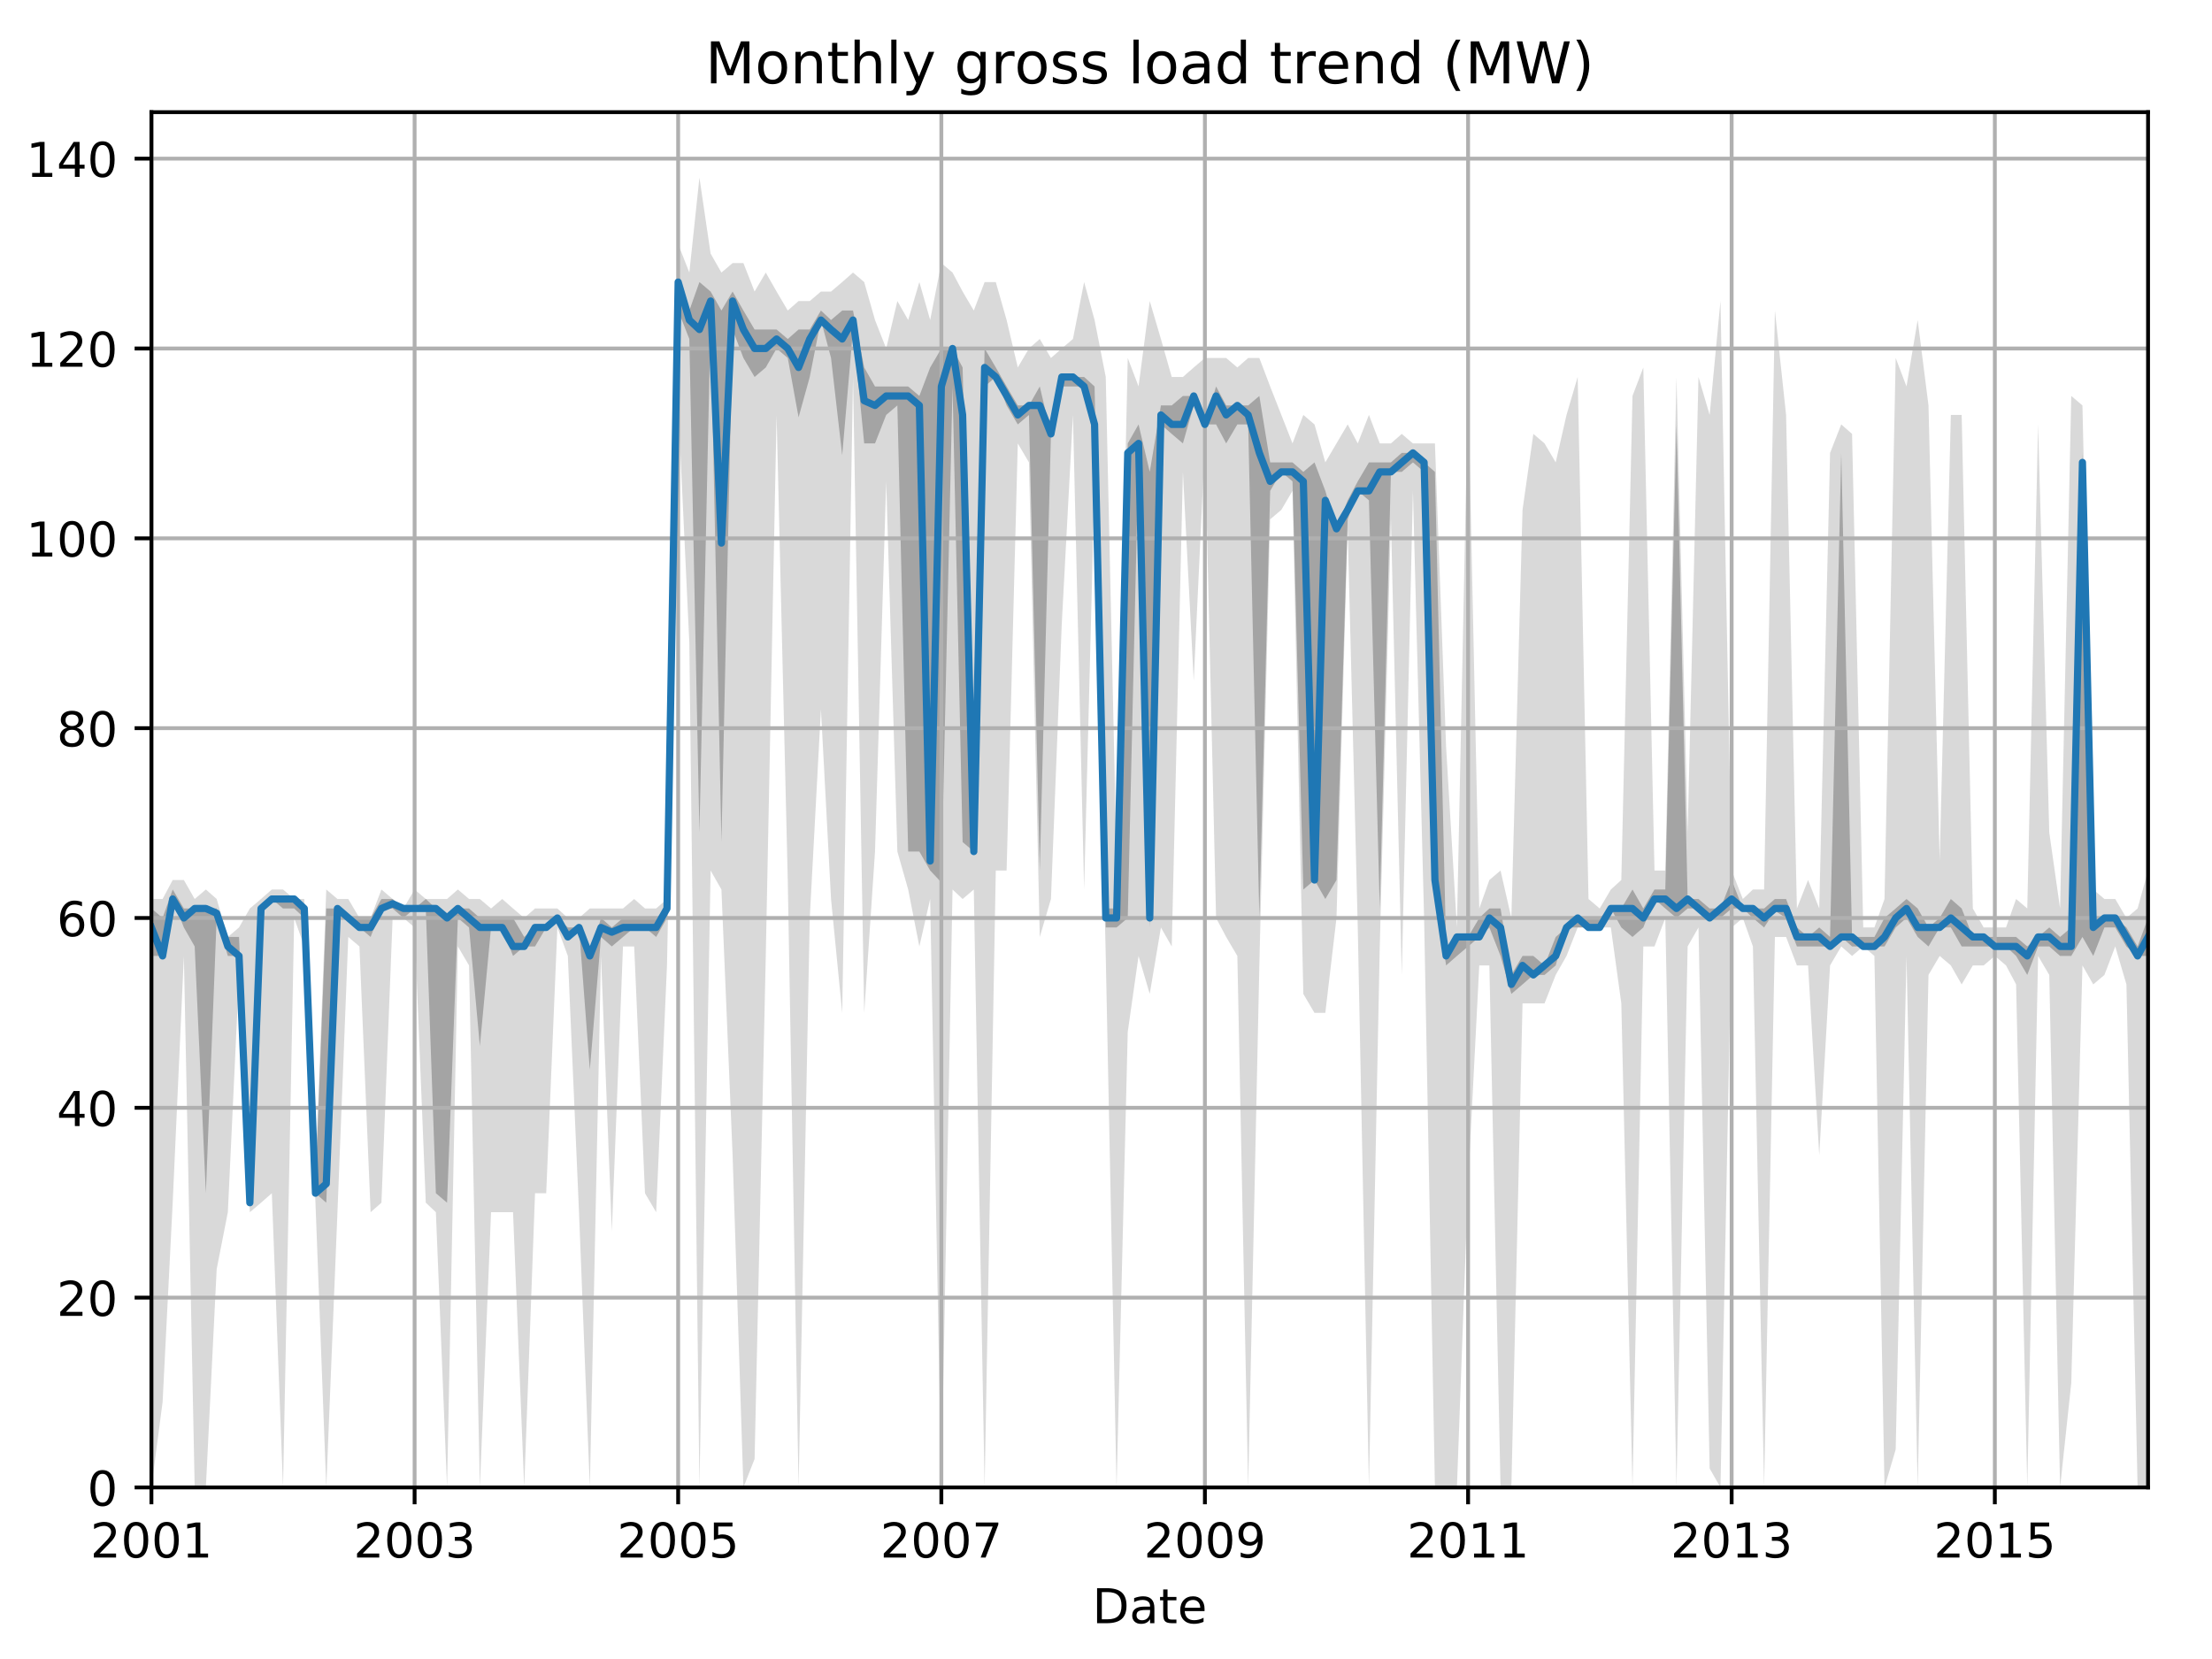 <?xml version="1.0" encoding="utf-8" standalone="no"?>
<!DOCTYPE svg PUBLIC "-//W3C//DTD SVG 1.1//EN"
  "http://www.w3.org/Graphics/SVG/1.1/DTD/svg11.dtd">
<!-- Created with matplotlib (http://matplotlib.org/) -->
<svg height="345.6pt" version="1.1" viewBox="0 0 460.8 345.6" width="460.8pt" xmlns="http://www.w3.org/2000/svg" xmlns:xlink="http://www.w3.org/1999/xlink">
 <defs>
  <style type="text/css">
*{stroke-linecap:butt;stroke-linejoin:round;}
  </style>
 </defs>
 <g id="figure_1">
  <g id="patch_1">
   <path d="M 0 345.6 
L 460.8 345.6 
L 460.8 0 
L 0 0 
z
" style="fill:none;"/>
  </g>
  <g id="axes_1">
   <g id="patch_2">
    <path d="M 31.543 309.863 
L 447.48 309.863 
L 447.48 23.365 
L 31.543 23.365 
z
" style="fill:none;"/>
   </g>
   <g id="PolyCollection_1">
    <path clip-path="url(#paa581ad150)" d="M 31.543 187.276 
L 31.543 309.863 
L 33.871 292.069 
L 35.974 250.547 
L 38.303 199.139 
L 40.556 309.863 
L 42.884 309.863 
L 45.137 264.388 
L 47.465 252.524 
L 49.794 203.094 
L 52.047 252.524 
L 54.375 250.547 
L 56.628 248.57 
L 58.957 309.863 
L 61.285 191.231 
L 63.388 197.162 
L 65.716 250.547 
L 67.969 309.863 
L 70.298 252.524 
L 72.551 195.185 
L 74.879 197.162 
L 77.207 252.524 
L 79.461 250.547 
L 81.789 191.231 
L 84.042 191.231 
L 86.37 193.208 
L 88.699 250.547 
L 90.802 252.524 
L 93.13 309.863 
L 95.383 197.162 
L 97.711 201.117 
L 99.965 309.863 
L 102.293 252.524 
L 104.621 252.524 
L 106.874 252.524 
L 109.203 309.863 
L 111.456 248.57 
L 113.784 248.57 
L 116.112 193.208 
L 118.29 199.139 
L 120.619 252.524 
L 122.872 309.863 
L 125.2 199.139 
L 127.453 256.479 
L 129.782 197.162 
L 132.11 197.162 
L 134.363 248.57 
L 136.691 252.524 
L 138.945 201.117 
L 141.273 84.461 
L 143.601 133.891 
L 145.704 309.863 
L 148.032 181.345 
L 150.286 185.299 
L 152.614 240.661 
L 154.867 309.863 
L 157.195 303.932 
L 159.524 199.139 
L 161.777 86.438 
L 164.105 183.322 
L 166.358 309.863 
L 168.687 191.231 
L 171.015 147.732 
L 173.118 187.276 
L 175.446 211.003 
L 177.699 78.529 
L 180.028 211.003 
L 182.281 177.39 
L 184.609 100.279 
L 186.937 177.39 
L 189.19 185.299 
L 191.519 197.162 
L 193.772 187.276 
L 196.1 309.863 
L 198.429 185.299 
L 200.531 187.276 
L 202.86 185.299 
L 205.113 309.863 
L 207.441 181.345 
L 209.694 181.345 
L 212.023 92.37 
L 214.351 96.324 
L 216.604 195.185 
L 218.932 187.276 
L 221.186 129.937 
L 223.514 86.438 
L 225.842 185.299 
L 228.02 100.279 
L 230.349 199.139 
L 232.602 309.863 
L 234.93 214.957 
L 237.183 199.139 
L 239.512 207.048 
L 241.84 193.208 
L 244.093 197.162 
L 246.421 98.301 
L 248.674 141.8 
L 251.003 92.37 
L 253.331 191.231 
L 255.434 195.185 
L 257.762 199.139 
L 260.015 309.863 
L 262.344 201.117 
L 264.597 108.188 
L 266.925 106.21 
L 269.253 102.256 
L 271.507 207.048 
L 273.835 211.003 
L 276.088 211.003 
L 278.416 191.231 
L 280.745 110.165 
L 282.848 193.208 
L 285.176 309.863 
L 287.429 197.162 
L 289.757 108.188 
L 292.011 203.094 
L 294.339 102.256 
L 296.667 191.231 
L 298.92 309.863 
L 301.249 309.863 
L 303.502 309.863 
L 305.83 246.593 
L 308.158 201.117 
L 310.261 201.117 
L 312.59 309.863 
L 314.843 309.863 
L 317.171 209.026 
L 319.424 209.026 
L 321.753 209.026 
L 324.081 203.094 
L 326.334 199.139 
L 328.662 193.208 
L 330.915 193.208 
L 333.244 193.208 
L 335.572 193.208 
L 337.75 209.026 
L 340.078 309.863 
L 342.332 197.162 
L 344.66 197.162 
L 346.913 191.231 
L 349.241 309.863 
L 351.57 197.162 
L 353.823 193.208 
L 356.151 305.909 
L 358.404 309.863 
L 360.733 193.208 
L 363.061 191.231 
L 365.164 197.162 
L 367.492 309.863 
L 369.745 195.185 
L 372.074 195.185 
L 374.327 201.117 
L 376.655 201.117 
L 378.983 240.661 
L 381.237 201.117 
L 383.565 197.162 
L 385.818 199.139 
L 388.146 197.162 
L 390.475 199.139 
L 392.578 309.863 
L 394.906 301.955 
L 397.159 199.139 
L 399.487 309.863 
L 401.74 203.094 
L 404.069 199.139 
L 406.397 201.117 
L 408.65 205.071 
L 410.978 201.117 
L 413.232 201.117 
L 415.56 199.139 
L 417.888 201.117 
L 419.991 205.071 
L 422.319 309.863 
L 424.573 199.139 
L 426.901 203.094 
L 429.154 309.863 
L 431.482 288.114 
L 433.811 201.117 
L 436.064 205.071 
L 438.392 203.094 
L 440.645 197.162 
L 442.974 205.071 
L 445.302 309.863 
L 447.48 309.863 
L 447.48 181.345 
L 447.48 181.345 
L 445.302 189.253 
L 442.974 191.231 
L 440.645 187.276 
L 438.392 187.276 
L 436.064 185.299 
L 433.811 84.461 
L 431.482 82.484 
L 429.154 189.253 
L 426.901 173.436 
L 424.573 88.415 
L 422.319 189.253 
L 419.991 187.276 
L 417.888 193.208 
L 415.56 193.208 
L 413.232 193.208 
L 410.978 189.253 
L 408.65 86.438 
L 406.397 86.438 
L 404.069 179.367 
L 401.74 84.461 
L 399.487 66.666 
L 397.159 80.507 
L 394.906 74.575 
L 392.578 187.276 
L 390.475 193.208 
L 388.146 193.208 
L 385.818 90.393 
L 383.565 88.415 
L 381.237 94.347 
L 378.983 189.253 
L 376.655 183.322 
L 374.327 189.253 
L 372.074 86.438 
L 369.745 64.689 
L 367.492 185.299 
L 365.164 185.299 
L 363.061 187.276 
L 360.733 181.345 
L 358.404 62.712 
L 356.151 86.438 
L 353.823 78.529 
L 351.57 173.436 
L 349.241 78.529 
L 346.913 181.345 
L 344.66 181.345 
L 342.332 76.552 
L 340.078 82.484 
L 337.75 183.322 
L 335.572 185.299 
L 333.244 189.253 
L 330.915 187.276 
L 328.662 78.529 
L 326.334 86.438 
L 324.081 96.324 
L 321.753 92.37 
L 319.424 90.393 
L 317.171 106.21 
L 314.843 191.231 
L 312.59 181.345 
L 310.261 183.322 
L 308.158 189.253 
L 305.83 80.507 
L 303.502 193.208 
L 301.249 155.641 
L 298.92 92.37 
L 296.667 92.37 
L 294.339 92.37 
L 292.011 90.393 
L 289.757 92.37 
L 287.429 92.37 
L 285.176 86.438 
L 282.848 92.37 
L 280.745 88.415 
L 278.416 92.37 
L 276.088 96.324 
L 273.835 88.415 
L 271.507 86.438 
L 269.253 92.37 
L 266.925 86.438 
L 264.597 80.507 
L 262.344 74.575 
L 260.015 74.575 
L 257.762 76.552 
L 255.434 74.575 
L 253.331 74.575 
L 251.003 74.575 
L 248.674 76.552 
L 246.421 78.529 
L 244.093 78.529 
L 241.84 70.62 
L 239.512 62.712 
L 237.183 80.507 
L 234.93 74.575 
L 232.602 179.367 
L 230.349 78.529 
L 228.02 66.666 
L 225.842 58.757 
L 223.514 70.62 
L 221.186 72.598 
L 218.932 74.575 
L 216.604 70.62 
L 214.351 72.598 
L 212.023 76.552 
L 209.694 66.666 
L 207.441 58.757 
L 205.113 58.757 
L 202.86 64.689 
L 200.531 60.734 
L 198.429 56.78 
L 196.1 54.803 
L 193.772 66.666 
L 191.519 58.757 
L 189.19 66.666 
L 186.937 62.712 
L 184.609 72.598 
L 182.281 66.666 
L 180.028 58.757 
L 177.699 56.78 
L 175.446 58.757 
L 173.118 60.734 
L 171.015 60.734 
L 168.687 62.712 
L 166.358 62.712 
L 164.105 64.689 
L 161.777 60.734 
L 159.524 56.78 
L 157.195 60.734 
L 154.867 54.803 
L 152.614 54.803 
L 150.286 56.78 
L 148.032 52.826 
L 145.704 37.008 
L 143.601 56.78 
L 141.273 50.848 
L 138.945 187.276 
L 136.691 189.253 
L 134.363 189.253 
L 132.11 187.276 
L 129.782 189.253 
L 127.453 189.253 
L 125.2 189.253 
L 122.872 189.253 
L 120.619 191.231 
L 118.29 191.231 
L 116.112 189.253 
L 113.784 189.253 
L 111.456 189.253 
L 109.203 191.231 
L 106.874 189.253 
L 104.621 187.276 
L 102.293 189.253 
L 99.965 187.276 
L 97.711 187.276 
L 95.383 185.299 
L 93.13 187.276 
L 90.802 187.276 
L 88.699 187.276 
L 86.37 185.299 
L 84.042 189.253 
L 81.789 187.276 
L 79.461 185.299 
L 77.207 191.231 
L 74.879 191.231 
L 72.551 187.276 
L 70.298 187.276 
L 67.969 185.299 
L 65.716 244.615 
L 63.388 187.276 
L 61.285 187.276 
L 58.957 185.299 
L 56.628 185.299 
L 54.375 187.276 
L 52.047 189.253 
L 49.794 193.208 
L 47.465 195.185 
L 45.137 187.276 
L 42.884 185.299 
L 40.556 187.276 
L 38.303 183.322 
L 35.974 183.322 
L 33.871 187.276 
L 31.543 187.276 
z
" style="fill:#808080;fill-opacity:0.3;"/>
   </g>
   <g id="PolyCollection_2">
    <path clip-path="url(#paa581ad150)" d="M 31.543 189.253 
L 31.543 199.139 
L 33.871 199.139 
L 35.974 187.276 
L 38.303 193.208 
L 40.556 197.162 
L 42.884 248.57 
L 45.137 191.231 
L 47.465 199.139 
L 49.794 199.139 
L 52.047 250.547 
L 54.375 189.253 
L 56.628 187.276 
L 58.957 189.253 
L 61.285 189.253 
L 63.388 191.231 
L 65.716 248.57 
L 67.969 250.547 
L 70.298 191.231 
L 72.551 191.231 
L 74.879 193.208 
L 77.207 195.185 
L 79.461 189.253 
L 81.789 189.253 
L 84.042 191.231 
L 86.37 189.253 
L 88.699 189.253 
L 90.802 248.57 
L 93.13 250.547 
L 95.383 191.231 
L 97.711 193.208 
L 99.965 217.923 
L 102.293 193.208 
L 104.621 193.208 
L 106.874 199.139 
L 109.203 197.162 
L 111.456 197.162 
L 113.784 193.208 
L 116.112 191.231 
L 118.29 195.185 
L 120.619 193.208 
L 122.872 222.866 
L 125.2 195.185 
L 127.453 197.162 
L 129.782 195.185 
L 132.11 193.208 
L 134.363 193.208 
L 136.691 195.185 
L 138.945 191.231 
L 141.273 64.689 
L 143.601 70.62 
L 145.704 173.436 
L 148.032 66.666 
L 150.286 175.413 
L 152.614 68.643 
L 154.867 74.575 
L 157.195 78.529 
L 159.524 76.552 
L 161.777 72.598 
L 164.105 74.575 
L 166.358 86.933 
L 168.687 78.529 
L 171.015 66.666 
L 173.118 74.575 
L 175.446 94.841 
L 177.699 68.643 
L 180.028 92.37 
L 182.281 92.37 
L 184.609 86.438 
L 186.937 84.461 
L 189.19 177.39 
L 191.519 177.39 
L 193.772 181.345 
L 196.1 183.816 
L 198.429 80.507 
L 200.531 175.413 
L 202.86 177.39 
L 205.113 80.507 
L 207.441 78.529 
L 209.694 84.461 
L 212.023 88.415 
L 214.351 86.438 
L 216.604 181.345 
L 218.932 90.393 
L 221.186 80.507 
L 223.514 80.507 
L 225.842 80.507 
L 228.02 92.37 
L 230.349 193.208 
L 232.602 193.208 
L 234.93 191.231 
L 237.183 94.347 
L 239.512 193.208 
L 241.84 88.415 
L 244.093 90.393 
L 246.421 92.37 
L 248.674 84.461 
L 251.003 88.415 
L 253.331 88.415 
L 255.434 92.37 
L 257.762 88.415 
L 260.015 88.415 
L 262.344 191.231 
L 264.597 102.256 
L 266.925 98.301 
L 269.253 100.279 
L 271.507 185.299 
L 273.835 183.322 
L 276.088 187.276 
L 278.416 183.322 
L 280.745 108.188 
L 282.848 102.256 
L 285.176 104.233 
L 287.429 189.253 
L 289.757 98.301 
L 292.011 98.301 
L 294.339 96.324 
L 296.667 98.301 
L 298.92 185.299 
L 301.249 201.117 
L 303.502 199.139 
L 305.83 197.162 
L 308.158 195.185 
L 310.261 193.208 
L 312.59 199.139 
L 314.843 207.048 
L 317.171 205.071 
L 319.424 203.094 
L 321.753 203.094 
L 324.081 201.117 
L 326.334 193.208 
L 328.662 193.208 
L 330.915 193.208 
L 333.244 193.208 
L 335.572 189.253 
L 337.75 193.208 
L 340.078 195.185 
L 342.332 193.208 
L 344.66 187.276 
L 346.913 189.253 
L 349.241 191.231 
L 351.57 189.253 
L 353.823 189.253 
L 356.151 191.231 
L 358.404 191.231 
L 360.733 189.253 
L 363.061 189.253 
L 365.164 191.231 
L 367.492 193.208 
L 369.745 189.748 
L 372.074 191.231 
L 374.327 197.162 
L 376.655 197.162 
L 378.983 197.162 
L 381.237 197.162 
L 383.565 195.185 
L 385.818 197.162 
L 388.146 197.162 
L 390.475 197.162 
L 392.578 197.162 
L 394.906 193.208 
L 397.159 191.231 
L 399.487 195.185 
L 401.74 197.162 
L 404.069 193.208 
L 406.397 193.208 
L 408.65 197.162 
L 410.978 197.162 
L 413.232 197.162 
L 415.56 197.162 
L 417.888 197.162 
L 419.991 199.139 
L 422.319 203.094 
L 424.573 197.162 
L 426.901 197.162 
L 429.154 199.139 
L 431.482 199.139 
L 433.811 195.185 
L 436.064 199.139 
L 438.392 193.208 
L 440.645 193.208 
L 442.974 197.162 
L 445.302 199.139 
L 447.48 199.139 
L 447.48 191.231 
L 447.48 191.231 
L 445.302 197.162 
L 442.974 193.208 
L 440.645 191.231 
L 438.392 191.231 
L 436.064 191.231 
L 433.811 94.347 
L 431.482 193.208 
L 429.154 195.185 
L 426.901 193.208 
L 424.573 195.185 
L 422.319 197.162 
L 419.991 195.185 
L 417.888 195.185 
L 415.56 195.185 
L 413.232 195.185 
L 410.978 195.185 
L 408.65 189.253 
L 406.397 187.276 
L 404.069 191.231 
L 401.74 193.208 
L 399.487 189.253 
L 397.159 187.276 
L 394.906 189.253 
L 392.578 191.231 
L 390.475 195.185 
L 388.146 195.185 
L 385.818 195.185 
L 383.565 94.347 
L 381.237 195.185 
L 378.983 193.208 
L 376.655 195.185 
L 374.327 193.208 
L 372.074 187.276 
L 369.745 187.276 
L 367.492 189.253 
L 365.164 189.253 
L 363.061 189.253 
L 360.733 183.322 
L 358.404 189.253 
L 356.151 189.253 
L 353.823 187.276 
L 351.57 187.276 
L 349.241 88.415 
L 346.913 185.299 
L 344.66 185.299 
L 342.332 189.253 
L 340.078 185.299 
L 337.75 189.253 
L 335.572 189.253 
L 333.244 191.231 
L 330.915 191.231 
L 328.662 191.231 
L 326.334 193.208 
L 324.081 195.185 
L 321.753 201.117 
L 319.424 199.139 
L 317.171 199.139 
L 314.843 203.094 
L 312.59 189.253 
L 310.261 189.253 
L 308.158 191.231 
L 305.83 195.185 
L 303.502 195.185 
L 301.249 197.162 
L 298.92 98.301 
L 296.667 96.324 
L 294.339 94.347 
L 292.011 94.347 
L 289.757 96.324 
L 287.429 96.324 
L 285.176 96.324 
L 282.848 100.279 
L 280.745 104.233 
L 278.416 110.165 
L 276.088 102.256 
L 273.835 96.324 
L 271.507 98.301 
L 269.253 96.324 
L 266.925 96.324 
L 264.597 96.324 
L 262.344 82.484 
L 260.015 84.461 
L 257.762 84.461 
L 255.434 84.461 
L 253.331 80.507 
L 251.003 88.415 
L 248.674 82.484 
L 246.421 82.484 
L 244.093 84.461 
L 241.84 84.461 
L 239.512 98.301 
L 237.183 88.415 
L 234.93 92.37 
L 232.602 189.253 
L 230.349 189.253 
L 228.02 80.507 
L 225.842 78.529 
L 223.514 78.529 
L 221.186 78.529 
L 218.932 90.393 
L 216.604 80.507 
L 214.351 84.461 
L 212.023 84.461 
L 209.694 80.507 
L 207.441 76.552 
L 205.113 72.598 
L 202.86 173.436 
L 200.531 76.552 
L 198.429 72.598 
L 196.1 72.598 
L 193.772 76.552 
L 191.519 82.484 
L 189.19 80.507 
L 186.937 80.507 
L 184.609 80.507 
L 182.281 80.507 
L 180.028 76.552 
L 177.699 64.689 
L 175.446 64.689 
L 173.118 66.666 
L 171.015 64.689 
L 168.687 68.643 
L 166.358 68.643 
L 164.105 70.62 
L 161.777 68.643 
L 159.524 68.643 
L 157.195 68.643 
L 154.867 64.689 
L 152.614 60.734 
L 150.286 64.689 
L 148.032 60.734 
L 145.704 58.757 
L 143.601 64.689 
L 141.273 56.78 
L 138.945 189.253 
L 136.691 191.231 
L 134.363 191.231 
L 132.11 191.231 
L 129.782 191.231 
L 127.453 193.208 
L 125.2 191.231 
L 122.872 199.139 
L 120.619 193.208 
L 118.29 193.208 
L 116.112 191.231 
L 113.784 193.208 
L 111.456 193.208 
L 109.203 195.185 
L 106.874 191.231 
L 104.621 191.231 
L 102.293 191.231 
L 99.965 191.231 
L 97.711 189.253 
L 95.383 189.253 
L 93.13 191.231 
L 90.802 189.253 
L 88.699 187.276 
L 86.37 189.253 
L 84.042 189.253 
L 81.789 187.276 
L 79.461 187.276 
L 77.207 191.231 
L 74.879 191.231 
L 72.551 191.231 
L 70.298 189.253 
L 67.969 189.253 
L 65.716 246.593 
L 63.388 189.253 
L 61.285 187.276 
L 58.957 187.276 
L 56.628 187.276 
L 54.375 189.253 
L 52.047 250.547 
L 49.794 195.185 
L 47.465 195.185 
L 45.137 189.253 
L 42.884 189.253 
L 40.556 189.253 
L 38.303 189.253 
L 35.974 185.299 
L 33.871 191.231 
L 31.543 189.253 
z
" style="fill:#808080;fill-opacity:0.6;"/>
   </g>
   <g id="matplotlib.axis_1">
    <g id="xtick_1">
     <g id="line2d_1">
      <path clip-path="url(#paa581ad150)" d="M 31.543 309.863 
L 31.543 23.365 
" style="fill:none;stroke:#b0b0b0;stroke-linecap:square;stroke-width:0.8;"/>
     </g>
     <g id="line2d_2">
      <defs>
       <path d="M 0 0 
L 0 3.5 
" id="m61284fa169" style="stroke:#000000;stroke-width:0.8;"/>
      </defs>
      <g>
       <use style="stroke:#000000;stroke-width:0.8;" x="31.543" xlink:href="#m61284fa169" y="309.863"/>
      </g>
     </g>
     <g id="text_1">
      <!-- 2001 -->
      <defs>
       <path d="M 19.188 8.297 
L 53.609 8.297 
L 53.609 0 
L 7.328 0 
L 7.328 8.297 
Q 12.938 14.109 22.625 23.891 
Q 32.328 33.688 34.812 36.531 
Q 39.547 41.844 41.422 45.531 
Q 43.312 49.219 43.312 52.781 
Q 43.312 58.594 39.234 62.25 
Q 35.156 65.922 28.609 65.922 
Q 23.969 65.922 18.812 64.312 
Q 13.672 62.703 7.812 59.422 
L 7.812 69.391 
Q 13.766 71.781 18.938 73 
Q 24.125 74.219 28.422 74.219 
Q 39.75 74.219 46.484 68.547 
Q 53.219 62.891 53.219 53.422 
Q 53.219 48.922 51.531 44.891 
Q 49.859 40.875 45.406 35.406 
Q 44.188 33.984 37.641 27.219 
Q 31.109 20.453 19.188 8.297 
z
" id="DejaVuSans-32"/>
       <path d="M 31.781 66.406 
Q 24.172 66.406 20.328 58.906 
Q 16.5 51.422 16.5 36.375 
Q 16.5 21.391 20.328 13.891 
Q 24.172 6.391 31.781 6.391 
Q 39.453 6.391 43.281 13.891 
Q 47.125 21.391 47.125 36.375 
Q 47.125 51.422 43.281 58.906 
Q 39.453 66.406 31.781 66.406 
z
M 31.781 74.219 
Q 44.047 74.219 50.516 64.516 
Q 56.984 54.828 56.984 36.375 
Q 56.984 17.969 50.516 8.266 
Q 44.047 -1.422 31.781 -1.422 
Q 19.531 -1.422 13.062 8.266 
Q 6.594 17.969 6.594 36.375 
Q 6.594 54.828 13.062 64.516 
Q 19.531 74.219 31.781 74.219 
z
" id="DejaVuSans-30"/>
       <path d="M 12.406 8.297 
L 28.516 8.297 
L 28.516 63.922 
L 10.984 60.406 
L 10.984 69.391 
L 28.422 72.906 
L 38.281 72.906 
L 38.281 8.297 
L 54.391 8.297 
L 54.391 0 
L 12.406 0 
z
" id="DejaVuSans-31"/>
      </defs>
      <g transform="translate(18.818 324.462)scale(0.1 -0.1)">
       <use xlink:href="#DejaVuSans-32"/>
       <use x="63.623" xlink:href="#DejaVuSans-30"/>
       <use x="127.246" xlink:href="#DejaVuSans-30"/>
       <use x="190.869" xlink:href="#DejaVuSans-31"/>
      </g>
     </g>
    </g>
    <g id="xtick_2">
     <g id="line2d_3">
      <path clip-path="url(#paa581ad150)" d="M 86.37 309.863 
L 86.37 23.365 
" style="fill:none;stroke:#b0b0b0;stroke-linecap:square;stroke-width:0.8;"/>
     </g>
     <g id="line2d_4">
      <g>
       <use style="stroke:#000000;stroke-width:0.8;" x="86.37" xlink:href="#m61284fa169" y="309.863"/>
      </g>
     </g>
     <g id="text_2">
      <!-- 2003 -->
      <defs>
       <path d="M 40.578 39.312 
Q 47.656 37.797 51.625 33 
Q 55.609 28.219 55.609 21.188 
Q 55.609 10.406 48.188 4.484 
Q 40.766 -1.422 27.094 -1.422 
Q 22.516 -1.422 17.656 -0.516 
Q 12.797 0.391 7.625 2.203 
L 7.625 11.719 
Q 11.719 9.328 16.594 8.109 
Q 21.484 6.891 26.812 6.891 
Q 36.078 6.891 40.938 10.547 
Q 45.797 14.203 45.797 21.188 
Q 45.797 27.641 41.281 31.266 
Q 36.766 34.906 28.719 34.906 
L 20.219 34.906 
L 20.219 43.016 
L 29.109 43.016 
Q 36.375 43.016 40.234 45.922 
Q 44.094 48.828 44.094 54.297 
Q 44.094 59.906 40.109 62.906 
Q 36.141 65.922 28.719 65.922 
Q 24.656 65.922 20.016 65.031 
Q 15.375 64.156 9.812 62.312 
L 9.812 71.094 
Q 15.438 72.656 20.344 73.438 
Q 25.25 74.219 29.594 74.219 
Q 40.828 74.219 47.359 69.109 
Q 53.906 64.016 53.906 55.328 
Q 53.906 49.266 50.438 45.094 
Q 46.969 40.922 40.578 39.312 
z
" id="DejaVuSans-33"/>
      </defs>
      <g transform="translate(73.645 324.462)scale(0.1 -0.1)">
       <use xlink:href="#DejaVuSans-32"/>
       <use x="63.623" xlink:href="#DejaVuSans-30"/>
       <use x="127.246" xlink:href="#DejaVuSans-30"/>
       <use x="190.869" xlink:href="#DejaVuSans-33"/>
      </g>
     </g>
    </g>
    <g id="xtick_3">
     <g id="line2d_5">
      <path clip-path="url(#paa581ad150)" d="M 141.273 309.863 
L 141.273 23.365 
" style="fill:none;stroke:#b0b0b0;stroke-linecap:square;stroke-width:0.8;"/>
     </g>
     <g id="line2d_6">
      <g>
       <use style="stroke:#000000;stroke-width:0.8;" x="141.273" xlink:href="#m61284fa169" y="309.863"/>
      </g>
     </g>
     <g id="text_3">
      <!-- 2005 -->
      <defs>
       <path d="M 10.797 72.906 
L 49.516 72.906 
L 49.516 64.594 
L 19.828 64.594 
L 19.828 46.734 
Q 21.969 47.469 24.109 47.828 
Q 26.266 48.188 28.422 48.188 
Q 40.625 48.188 47.75 41.5 
Q 54.891 34.812 54.891 23.391 
Q 54.891 11.625 47.562 5.094 
Q 40.234 -1.422 26.906 -1.422 
Q 22.312 -1.422 17.547 -0.641 
Q 12.797 0.141 7.719 1.703 
L 7.719 11.625 
Q 12.109 9.234 16.797 8.062 
Q 21.484 6.891 26.703 6.891 
Q 35.156 6.891 40.078 11.328 
Q 45.016 15.766 45.016 23.391 
Q 45.016 31 40.078 35.438 
Q 35.156 39.891 26.703 39.891 
Q 22.75 39.891 18.812 39.016 
Q 14.891 38.141 10.797 36.281 
z
" id="DejaVuSans-35"/>
      </defs>
      <g transform="translate(128.548 324.462)scale(0.1 -0.1)">
       <use xlink:href="#DejaVuSans-32"/>
       <use x="63.623" xlink:href="#DejaVuSans-30"/>
       <use x="127.246" xlink:href="#DejaVuSans-30"/>
       <use x="190.869" xlink:href="#DejaVuSans-35"/>
      </g>
     </g>
    </g>
    <g id="xtick_4">
     <g id="line2d_7">
      <path clip-path="url(#paa581ad150)" d="M 196.1 309.863 
L 196.1 23.365 
" style="fill:none;stroke:#b0b0b0;stroke-linecap:square;stroke-width:0.8;"/>
     </g>
     <g id="line2d_8">
      <g>
       <use style="stroke:#000000;stroke-width:0.8;" x="196.1" xlink:href="#m61284fa169" y="309.863"/>
      </g>
     </g>
     <g id="text_4">
      <!-- 2007 -->
      <defs>
       <path d="M 8.203 72.906 
L 55.078 72.906 
L 55.078 68.703 
L 28.609 0 
L 18.312 0 
L 43.219 64.594 
L 8.203 64.594 
z
" id="DejaVuSans-37"/>
      </defs>
      <g transform="translate(183.375 324.462)scale(0.1 -0.1)">
       <use xlink:href="#DejaVuSans-32"/>
       <use x="63.623" xlink:href="#DejaVuSans-30"/>
       <use x="127.246" xlink:href="#DejaVuSans-30"/>
       <use x="190.869" xlink:href="#DejaVuSans-37"/>
      </g>
     </g>
    </g>
    <g id="xtick_5">
     <g id="line2d_9">
      <path clip-path="url(#paa581ad150)" d="M 251.003 309.863 
L 251.003 23.365 
" style="fill:none;stroke:#b0b0b0;stroke-linecap:square;stroke-width:0.8;"/>
     </g>
     <g id="line2d_10">
      <g>
       <use style="stroke:#000000;stroke-width:0.8;" x="251.003" xlink:href="#m61284fa169" y="309.863"/>
      </g>
     </g>
     <g id="text_5">
      <!-- 2009 -->
      <defs>
       <path d="M 10.984 1.516 
L 10.984 10.5 
Q 14.703 8.734 18.5 7.812 
Q 22.312 6.891 25.984 6.891 
Q 35.75 6.891 40.891 13.453 
Q 46.047 20.016 46.781 33.406 
Q 43.953 29.203 39.594 26.953 
Q 35.25 24.703 29.984 24.703 
Q 19.047 24.703 12.672 31.312 
Q 6.297 37.938 6.297 49.422 
Q 6.297 60.641 12.938 67.422 
Q 19.578 74.219 30.609 74.219 
Q 43.266 74.219 49.922 64.516 
Q 56.594 54.828 56.594 36.375 
Q 56.594 19.141 48.406 8.859 
Q 40.234 -1.422 26.422 -1.422 
Q 22.703 -1.422 18.891 -0.688 
Q 15.094 0.047 10.984 1.516 
z
M 30.609 32.422 
Q 37.25 32.422 41.125 36.953 
Q 45.016 41.5 45.016 49.422 
Q 45.016 57.281 41.125 61.844 
Q 37.25 66.406 30.609 66.406 
Q 23.969 66.406 20.094 61.844 
Q 16.219 57.281 16.219 49.422 
Q 16.219 41.5 20.094 36.953 
Q 23.969 32.422 30.609 32.422 
z
" id="DejaVuSans-39"/>
      </defs>
      <g transform="translate(238.278 324.462)scale(0.1 -0.1)">
       <use xlink:href="#DejaVuSans-32"/>
       <use x="63.623" xlink:href="#DejaVuSans-30"/>
       <use x="127.246" xlink:href="#DejaVuSans-30"/>
       <use x="190.869" xlink:href="#DejaVuSans-39"/>
      </g>
     </g>
    </g>
    <g id="xtick_6">
     <g id="line2d_11">
      <path clip-path="url(#paa581ad150)" d="M 305.83 309.863 
L 305.83 23.365 
" style="fill:none;stroke:#b0b0b0;stroke-linecap:square;stroke-width:0.8;"/>
     </g>
     <g id="line2d_12">
      <g>
       <use style="stroke:#000000;stroke-width:0.8;" x="305.83" xlink:href="#m61284fa169" y="309.863"/>
      </g>
     </g>
     <g id="text_6">
      <!-- 2011 -->
      <g transform="translate(293.105 324.462)scale(0.1 -0.1)">
       <use xlink:href="#DejaVuSans-32"/>
       <use x="63.623" xlink:href="#DejaVuSans-30"/>
       <use x="127.246" xlink:href="#DejaVuSans-31"/>
       <use x="190.869" xlink:href="#DejaVuSans-31"/>
      </g>
     </g>
    </g>
    <g id="xtick_7">
     <g id="line2d_13">
      <path clip-path="url(#paa581ad150)" d="M 360.733 309.863 
L 360.733 23.365 
" style="fill:none;stroke:#b0b0b0;stroke-linecap:square;stroke-width:0.8;"/>
     </g>
     <g id="line2d_14">
      <g>
       <use style="stroke:#000000;stroke-width:0.8;" x="360.733" xlink:href="#m61284fa169" y="309.863"/>
      </g>
     </g>
     <g id="text_7">
      <!-- 2013 -->
      <g transform="translate(348.008 324.462)scale(0.1 -0.1)">
       <use xlink:href="#DejaVuSans-32"/>
       <use x="63.623" xlink:href="#DejaVuSans-30"/>
       <use x="127.246" xlink:href="#DejaVuSans-31"/>
       <use x="190.869" xlink:href="#DejaVuSans-33"/>
      </g>
     </g>
    </g>
    <g id="xtick_8">
     <g id="line2d_15">
      <path clip-path="url(#paa581ad150)" d="M 415.56 309.863 
L 415.56 23.365 
" style="fill:none;stroke:#b0b0b0;stroke-linecap:square;stroke-width:0.8;"/>
     </g>
     <g id="line2d_16">
      <g>
       <use style="stroke:#000000;stroke-width:0.8;" x="415.56" xlink:href="#m61284fa169" y="309.863"/>
      </g>
     </g>
     <g id="text_8">
      <!-- 2015 -->
      <g transform="translate(402.835 324.462)scale(0.1 -0.1)">
       <use xlink:href="#DejaVuSans-32"/>
       <use x="63.623" xlink:href="#DejaVuSans-30"/>
       <use x="127.246" xlink:href="#DejaVuSans-31"/>
       <use x="190.869" xlink:href="#DejaVuSans-35"/>
      </g>
     </g>
    </g>
    <g id="text_9">
     <!-- Date -->
     <defs>
      <path d="M 19.672 64.797 
L 19.672 8.109 
L 31.594 8.109 
Q 46.688 8.109 53.688 14.938 
Q 60.688 21.781 60.688 36.531 
Q 60.688 51.172 53.688 57.984 
Q 46.688 64.797 31.594 64.797 
z
M 9.812 72.906 
L 30.078 72.906 
Q 51.266 72.906 61.172 64.094 
Q 71.094 55.281 71.094 36.531 
Q 71.094 17.672 61.125 8.828 
Q 51.172 0 30.078 0 
L 9.812 0 
z
" id="DejaVuSans-44"/>
      <path d="M 34.281 27.484 
Q 23.391 27.484 19.188 25 
Q 14.984 22.516 14.984 16.5 
Q 14.984 11.719 18.141 8.906 
Q 21.297 6.109 26.703 6.109 
Q 34.188 6.109 38.703 11.406 
Q 43.219 16.703 43.219 25.484 
L 43.219 27.484 
z
M 52.203 31.203 
L 52.203 0 
L 43.219 0 
L 43.219 8.297 
Q 40.141 3.328 35.547 0.953 
Q 30.953 -1.422 24.312 -1.422 
Q 15.922 -1.422 10.953 3.297 
Q 6 8.016 6 15.922 
Q 6 25.141 12.172 29.828 
Q 18.359 34.516 30.609 34.516 
L 43.219 34.516 
L 43.219 35.406 
Q 43.219 41.609 39.141 45 
Q 35.062 48.391 27.688 48.391 
Q 23 48.391 18.547 47.266 
Q 14.109 46.141 10.016 43.891 
L 10.016 52.203 
Q 14.938 54.109 19.578 55.047 
Q 24.219 56 28.609 56 
Q 40.484 56 46.344 49.844 
Q 52.203 43.703 52.203 31.203 
z
" id="DejaVuSans-61"/>
      <path d="M 18.312 70.219 
L 18.312 54.688 
L 36.812 54.688 
L 36.812 47.703 
L 18.312 47.703 
L 18.312 18.016 
Q 18.312 11.328 20.141 9.422 
Q 21.969 7.516 27.594 7.516 
L 36.812 7.516 
L 36.812 0 
L 27.594 0 
Q 17.188 0 13.234 3.875 
Q 9.281 7.766 9.281 18.016 
L 9.281 47.703 
L 2.688 47.703 
L 2.688 54.688 
L 9.281 54.688 
L 9.281 70.219 
z
" id="DejaVuSans-74"/>
      <path d="M 56.203 29.594 
L 56.203 25.203 
L 14.891 25.203 
Q 15.484 15.922 20.484 11.062 
Q 25.484 6.203 34.422 6.203 
Q 39.594 6.203 44.453 7.469 
Q 49.312 8.734 54.109 11.281 
L 54.109 2.781 
Q 49.266 0.734 44.188 -0.344 
Q 39.109 -1.422 33.891 -1.422 
Q 20.797 -1.422 13.156 6.188 
Q 5.516 13.812 5.516 26.812 
Q 5.516 40.234 12.766 48.109 
Q 20.016 56 32.328 56 
Q 43.359 56 49.781 48.891 
Q 56.203 41.797 56.203 29.594 
z
M 47.219 32.234 
Q 47.125 39.594 43.094 43.984 
Q 39.062 48.391 32.422 48.391 
Q 24.906 48.391 20.391 44.141 
Q 15.875 39.891 15.188 32.172 
z
" id="DejaVuSans-65"/>
     </defs>
     <g transform="translate(227.561 338.14)scale(0.1 -0.1)">
      <use xlink:href="#DejaVuSans-44"/>
      <use x="77.002" xlink:href="#DejaVuSans-61"/>
      <use x="138.281" xlink:href="#DejaVuSans-74"/>
      <use x="177.49" xlink:href="#DejaVuSans-65"/>
     </g>
    </g>
   </g>
   <g id="matplotlib.axis_2">
    <g id="ytick_1">
     <g id="line2d_17">
      <path clip-path="url(#paa581ad150)" d="M 31.543 309.863 
L 447.48 309.863 
" style="fill:none;stroke:#b0b0b0;stroke-linecap:square;stroke-width:0.8;"/>
     </g>
     <g id="line2d_18">
      <defs>
       <path d="M 0 0 
L -3.5 0 
" id="mbec146ccc6" style="stroke:#000000;stroke-width:0.8;"/>
      </defs>
      <g>
       <use style="stroke:#000000;stroke-width:0.8;" x="31.543" xlink:href="#mbec146ccc6" y="309.863"/>
      </g>
     </g>
     <g id="text_10">
      <!-- 0 -->
      <g transform="translate(18.18 313.663)scale(0.1 -0.1)">
       <use xlink:href="#DejaVuSans-30"/>
      </g>
     </g>
    </g>
    <g id="ytick_2">
     <g id="line2d_19">
      <path clip-path="url(#paa581ad150)" d="M 31.543 270.319 
L 447.48 270.319 
" style="fill:none;stroke:#b0b0b0;stroke-linecap:square;stroke-width:0.8;"/>
     </g>
     <g id="line2d_20">
      <g>
       <use style="stroke:#000000;stroke-width:0.8;" x="31.543" xlink:href="#mbec146ccc6" y="270.319"/>
      </g>
     </g>
     <g id="text_11">
      <!-- 20 -->
      <g transform="translate(11.818 274.118)scale(0.1 -0.1)">
       <use xlink:href="#DejaVuSans-32"/>
       <use x="63.623" xlink:href="#DejaVuSans-30"/>
      </g>
     </g>
    </g>
    <g id="ytick_3">
     <g id="line2d_21">
      <path clip-path="url(#paa581ad150)" d="M 31.543 230.775 
L 447.48 230.775 
" style="fill:none;stroke:#b0b0b0;stroke-linecap:square;stroke-width:0.8;"/>
     </g>
     <g id="line2d_22">
      <g>
       <use style="stroke:#000000;stroke-width:0.8;" x="31.543" xlink:href="#mbec146ccc6" y="230.775"/>
      </g>
     </g>
     <g id="text_12">
      <!-- 40 -->
      <defs>
       <path d="M 37.797 64.312 
L 12.891 25.391 
L 37.797 25.391 
z
M 35.203 72.906 
L 47.609 72.906 
L 47.609 25.391 
L 58.016 25.391 
L 58.016 17.188 
L 47.609 17.188 
L 47.609 0 
L 37.797 0 
L 37.797 17.188 
L 4.891 17.188 
L 4.891 26.703 
z
" id="DejaVuSans-34"/>
      </defs>
      <g transform="translate(11.818 234.574)scale(0.1 -0.1)">
       <use xlink:href="#DejaVuSans-34"/>
       <use x="63.623" xlink:href="#DejaVuSans-30"/>
      </g>
     </g>
    </g>
    <g id="ytick_4">
     <g id="line2d_23">
      <path clip-path="url(#paa581ad150)" d="M 31.543 191.231 
L 447.48 191.231 
" style="fill:none;stroke:#b0b0b0;stroke-linecap:square;stroke-width:0.8;"/>
     </g>
     <g id="line2d_24">
      <g>
       <use style="stroke:#000000;stroke-width:0.8;" x="31.543" xlink:href="#mbec146ccc6" y="191.231"/>
      </g>
     </g>
     <g id="text_13">
      <!-- 60 -->
      <defs>
       <path d="M 33.016 40.375 
Q 26.375 40.375 22.484 35.828 
Q 18.609 31.297 18.609 23.391 
Q 18.609 15.531 22.484 10.953 
Q 26.375 6.391 33.016 6.391 
Q 39.656 6.391 43.531 10.953 
Q 47.406 15.531 47.406 23.391 
Q 47.406 31.297 43.531 35.828 
Q 39.656 40.375 33.016 40.375 
z
M 52.594 71.297 
L 52.594 62.312 
Q 48.875 64.062 45.094 64.984 
Q 41.312 65.922 37.594 65.922 
Q 27.828 65.922 22.672 59.328 
Q 17.531 52.734 16.797 39.406 
Q 19.672 43.656 24.016 45.922 
Q 28.375 48.188 33.594 48.188 
Q 44.578 48.188 50.953 41.516 
Q 57.328 34.859 57.328 23.391 
Q 57.328 12.156 50.688 5.359 
Q 44.047 -1.422 33.016 -1.422 
Q 20.359 -1.422 13.672 8.266 
Q 6.984 17.969 6.984 36.375 
Q 6.984 53.656 15.188 63.938 
Q 23.391 74.219 37.203 74.219 
Q 40.922 74.219 44.703 73.484 
Q 48.484 72.75 52.594 71.297 
z
" id="DejaVuSans-36"/>
      </defs>
      <g transform="translate(11.818 195.03)scale(0.1 -0.1)">
       <use xlink:href="#DejaVuSans-36"/>
       <use x="63.623" xlink:href="#DejaVuSans-30"/>
      </g>
     </g>
    </g>
    <g id="ytick_5">
     <g id="line2d_25">
      <path clip-path="url(#paa581ad150)" d="M 31.543 151.686 
L 447.48 151.686 
" style="fill:none;stroke:#b0b0b0;stroke-linecap:square;stroke-width:0.8;"/>
     </g>
     <g id="line2d_26">
      <g>
       <use style="stroke:#000000;stroke-width:0.8;" x="31.543" xlink:href="#mbec146ccc6" y="151.686"/>
      </g>
     </g>
     <g id="text_14">
      <!-- 80 -->
      <defs>
       <path d="M 31.781 34.625 
Q 24.75 34.625 20.719 30.859 
Q 16.703 27.094 16.703 20.516 
Q 16.703 13.922 20.719 10.156 
Q 24.75 6.391 31.781 6.391 
Q 38.812 6.391 42.859 10.172 
Q 46.922 13.969 46.922 20.516 
Q 46.922 27.094 42.891 30.859 
Q 38.875 34.625 31.781 34.625 
z
M 21.922 38.812 
Q 15.578 40.375 12.031 44.719 
Q 8.5 49.078 8.5 55.328 
Q 8.5 64.062 14.719 69.141 
Q 20.953 74.219 31.781 74.219 
Q 42.672 74.219 48.875 69.141 
Q 55.078 64.062 55.078 55.328 
Q 55.078 49.078 51.531 44.719 
Q 48 40.375 41.703 38.812 
Q 48.828 37.156 52.797 32.312 
Q 56.781 27.484 56.781 20.516 
Q 56.781 9.906 50.312 4.234 
Q 43.844 -1.422 31.781 -1.422 
Q 19.734 -1.422 13.25 4.234 
Q 6.781 9.906 6.781 20.516 
Q 6.781 27.484 10.781 32.312 
Q 14.797 37.156 21.922 38.812 
z
M 18.312 54.391 
Q 18.312 48.734 21.844 45.562 
Q 25.391 42.391 31.781 42.391 
Q 38.141 42.391 41.719 45.562 
Q 45.312 48.734 45.312 54.391 
Q 45.312 60.062 41.719 63.234 
Q 38.141 66.406 31.781 66.406 
Q 25.391 66.406 21.844 63.234 
Q 18.312 60.062 18.312 54.391 
z
" id="DejaVuSans-38"/>
      </defs>
      <g transform="translate(11.818 155.486)scale(0.1 -0.1)">
       <use xlink:href="#DejaVuSans-38"/>
       <use x="63.623" xlink:href="#DejaVuSans-30"/>
      </g>
     </g>
    </g>
    <g id="ytick_6">
     <g id="line2d_27">
      <path clip-path="url(#paa581ad150)" d="M 31.543 112.142 
L 447.48 112.142 
" style="fill:none;stroke:#b0b0b0;stroke-linecap:square;stroke-width:0.8;"/>
     </g>
     <g id="line2d_28">
      <g>
       <use style="stroke:#000000;stroke-width:0.8;" x="31.543" xlink:href="#mbec146ccc6" y="112.142"/>
      </g>
     </g>
     <g id="text_15">
      <!-- 100 -->
      <g transform="translate(5.455 115.941)scale(0.1 -0.1)">
       <use xlink:href="#DejaVuSans-31"/>
       <use x="63.623" xlink:href="#DejaVuSans-30"/>
       <use x="127.246" xlink:href="#DejaVuSans-30"/>
      </g>
     </g>
    </g>
    <g id="ytick_7">
     <g id="line2d_29">
      <path clip-path="url(#paa581ad150)" d="M 31.543 72.598 
L 447.48 72.598 
" style="fill:none;stroke:#b0b0b0;stroke-linecap:square;stroke-width:0.8;"/>
     </g>
     <g id="line2d_30">
      <g>
       <use style="stroke:#000000;stroke-width:0.8;" x="31.543" xlink:href="#mbec146ccc6" y="72.598"/>
      </g>
     </g>
     <g id="text_16">
      <!-- 120 -->
      <g transform="translate(5.455 76.397)scale(0.1 -0.1)">
       <use xlink:href="#DejaVuSans-31"/>
       <use x="63.623" xlink:href="#DejaVuSans-32"/>
       <use x="127.246" xlink:href="#DejaVuSans-30"/>
      </g>
     </g>
    </g>
    <g id="ytick_8">
     <g id="line2d_31">
      <path clip-path="url(#paa581ad150)" d="M 31.543 33.053 
L 447.48 33.053 
" style="fill:none;stroke:#b0b0b0;stroke-linecap:square;stroke-width:0.8;"/>
     </g>
     <g id="line2d_32">
      <g>
       <use style="stroke:#000000;stroke-width:0.8;" x="31.543" xlink:href="#mbec146ccc6" y="33.053"/>
      </g>
     </g>
     <g id="text_17">
      <!-- 140 -->
      <g transform="translate(5.455 36.853)scale(0.1 -0.1)">
       <use xlink:href="#DejaVuSans-31"/>
       <use x="63.623" xlink:href="#DejaVuSans-34"/>
       <use x="127.246" xlink:href="#DejaVuSans-30"/>
      </g>
     </g>
    </g>
   </g>
   <g id="line2d_33">
    <path clip-path="url(#paa581ad150)" d="M 31.543 193.208 
L 33.871 199.139 
L 35.974 187.276 
L 38.303 191.231 
L 40.556 189.253 
L 42.884 189.253 
L 45.137 190.242 
L 47.465 197.162 
L 49.794 199.139 
L 52.047 250.547 
L 54.375 189.253 
L 56.628 187.276 
L 61.285 187.276 
L 63.388 189.253 
L 65.716 248.57 
L 67.969 246.593 
L 70.298 189.253 
L 74.879 193.208 
L 77.207 193.208 
L 79.461 189.253 
L 81.789 188.265 
L 84.042 189.253 
L 90.802 189.253 
L 93.13 191.231 
L 95.383 189.253 
L 99.965 193.208 
L 104.621 193.208 
L 106.874 197.162 
L 109.203 197.162 
L 111.456 193.208 
L 113.784 193.208 
L 116.112 191.231 
L 118.29 195.185 
L 120.619 193.208 
L 122.872 199.139 
L 125.2 193.208 
L 127.453 194.196 
L 129.782 193.208 
L 136.691 193.208 
L 138.945 189.253 
L 141.273 58.757 
L 143.601 66.666 
L 145.704 68.643 
L 148.032 62.712 
L 150.286 113.131 
L 152.614 62.712 
L 154.867 68.643 
L 157.195 72.598 
L 159.524 72.598 
L 161.777 70.62 
L 164.105 72.598 
L 166.358 76.552 
L 168.687 70.62 
L 171.015 66.666 
L 173.118 68.643 
L 175.446 70.62 
L 177.699 66.666 
L 180.028 83.472 
L 182.281 84.461 
L 184.609 82.484 
L 189.19 82.484 
L 191.519 84.461 
L 193.772 179.367 
L 196.1 80.507 
L 198.429 72.598 
L 200.531 86.438 
L 202.86 177.39 
L 205.113 76.552 
L 207.441 78.529 
L 212.023 86.438 
L 214.351 84.461 
L 216.604 84.461 
L 218.932 90.393 
L 221.186 78.529 
L 223.514 78.529 
L 225.842 80.507 
L 228.02 88.415 
L 230.349 191.231 
L 232.602 191.231 
L 234.93 94.347 
L 237.183 92.37 
L 239.512 191.231 
L 241.84 86.438 
L 244.093 88.415 
L 246.421 88.415 
L 248.674 82.484 
L 251.003 88.415 
L 253.331 82.484 
L 255.434 86.438 
L 257.762 84.461 
L 260.015 86.438 
L 262.344 94.347 
L 264.597 100.279 
L 266.925 98.301 
L 269.253 98.301 
L 271.507 100.279 
L 273.835 183.322 
L 276.088 104.233 
L 278.416 110.165 
L 280.745 106.21 
L 282.848 102.256 
L 285.176 102.256 
L 287.429 98.301 
L 289.757 98.301 
L 294.339 94.347 
L 296.667 96.324 
L 298.92 183.322 
L 301.249 199.139 
L 303.502 195.185 
L 308.158 195.185 
L 310.261 191.231 
L 312.59 193.208 
L 314.843 205.071 
L 317.171 201.117 
L 319.424 203.094 
L 324.081 199.139 
L 326.334 193.208 
L 328.662 191.231 
L 330.915 193.208 
L 333.244 193.208 
L 335.572 189.253 
L 340.078 189.253 
L 342.332 191.231 
L 344.66 187.276 
L 346.913 187.276 
L 349.241 189.253 
L 351.57 187.276 
L 356.151 191.231 
L 360.733 187.276 
L 363.061 189.253 
L 365.164 189.253 
L 367.492 191.231 
L 369.745 189.253 
L 372.074 189.253 
L 374.327 195.185 
L 378.983 195.185 
L 381.237 197.162 
L 383.565 195.185 
L 385.818 195.185 
L 388.146 197.162 
L 390.475 197.162 
L 392.578 195.185 
L 394.906 191.231 
L 397.159 189.253 
L 399.487 193.208 
L 404.069 193.208 
L 406.397 191.231 
L 410.978 195.185 
L 413.232 195.185 
L 415.56 197.162 
L 419.991 197.162 
L 422.319 199.139 
L 424.573 195.185 
L 426.901 195.185 
L 429.154 197.162 
L 431.482 197.162 
L 433.811 96.324 
L 436.064 193.208 
L 438.392 191.231 
L 440.645 191.231 
L 445.302 199.139 
L 447.48 195.185 
L 447.48 195.185 
" style="fill:none;stroke:#1f77b4;stroke-linecap:square;stroke-width:1.5;"/>
   </g>
   <g id="patch_3">
    <path d="M 31.543 309.863 
L 31.543 23.365 
" style="fill:none;stroke:#000000;stroke-linecap:square;stroke-linejoin:miter;stroke-width:0.8;"/>
   </g>
   <g id="patch_4">
    <path d="M 447.48 309.863 
L 447.48 23.365 
" style="fill:none;stroke:#000000;stroke-linecap:square;stroke-linejoin:miter;stroke-width:0.8;"/>
   </g>
   <g id="patch_5">
    <path d="M 31.543 309.863 
L 447.48 309.863 
" style="fill:none;stroke:#000000;stroke-linecap:square;stroke-linejoin:miter;stroke-width:0.8;"/>
   </g>
   <g id="patch_6">
    <path d="M 31.543 23.365 
L 447.48 23.365 
" style="fill:none;stroke:#000000;stroke-linecap:square;stroke-linejoin:miter;stroke-width:0.8;"/>
   </g>
   <g id="text_18">
    <!-- Monthly gross load trend (MW) -->
    <defs>
     <path d="M 9.812 72.906 
L 24.516 72.906 
L 43.109 23.297 
L 61.812 72.906 
L 76.516 72.906 
L 76.516 0 
L 66.891 0 
L 66.891 64.016 
L 48.094 14.016 
L 38.188 14.016 
L 19.391 64.016 
L 19.391 0 
L 9.812 0 
z
" id="DejaVuSans-4d"/>
     <path d="M 30.609 48.391 
Q 23.391 48.391 19.188 42.75 
Q 14.984 37.109 14.984 27.297 
Q 14.984 17.484 19.156 11.844 
Q 23.344 6.203 30.609 6.203 
Q 37.797 6.203 41.984 11.859 
Q 46.188 17.531 46.188 27.297 
Q 46.188 37.016 41.984 42.703 
Q 37.797 48.391 30.609 48.391 
z
M 30.609 56 
Q 42.328 56 49.016 48.375 
Q 55.719 40.766 55.719 27.297 
Q 55.719 13.875 49.016 6.219 
Q 42.328 -1.422 30.609 -1.422 
Q 18.844 -1.422 12.172 6.219 
Q 5.516 13.875 5.516 27.297 
Q 5.516 40.766 12.172 48.375 
Q 18.844 56 30.609 56 
z
" id="DejaVuSans-6f"/>
     <path d="M 54.891 33.016 
L 54.891 0 
L 45.906 0 
L 45.906 32.719 
Q 45.906 40.484 42.875 44.328 
Q 39.844 48.188 33.797 48.188 
Q 26.516 48.188 22.312 43.547 
Q 18.109 38.922 18.109 30.906 
L 18.109 0 
L 9.078 0 
L 9.078 54.688 
L 18.109 54.688 
L 18.109 46.188 
Q 21.344 51.125 25.703 53.562 
Q 30.078 56 35.797 56 
Q 45.219 56 50.047 50.172 
Q 54.891 44.344 54.891 33.016 
z
" id="DejaVuSans-6e"/>
     <path d="M 54.891 33.016 
L 54.891 0 
L 45.906 0 
L 45.906 32.719 
Q 45.906 40.484 42.875 44.328 
Q 39.844 48.188 33.797 48.188 
Q 26.516 48.188 22.312 43.547 
Q 18.109 38.922 18.109 30.906 
L 18.109 0 
L 9.078 0 
L 9.078 75.984 
L 18.109 75.984 
L 18.109 46.188 
Q 21.344 51.125 25.703 53.562 
Q 30.078 56 35.797 56 
Q 45.219 56 50.047 50.172 
Q 54.891 44.344 54.891 33.016 
z
" id="DejaVuSans-68"/>
     <path d="M 9.422 75.984 
L 18.406 75.984 
L 18.406 0 
L 9.422 0 
z
" id="DejaVuSans-6c"/>
     <path d="M 32.172 -5.078 
Q 28.375 -14.844 24.75 -17.812 
Q 21.141 -20.797 15.094 -20.797 
L 7.906 -20.797 
L 7.906 -13.281 
L 13.188 -13.281 
Q 16.891 -13.281 18.938 -11.516 
Q 21 -9.766 23.484 -3.219 
L 25.094 0.875 
L 2.984 54.688 
L 12.5 54.688 
L 29.594 11.922 
L 46.688 54.688 
L 56.203 54.688 
z
" id="DejaVuSans-79"/>
     <path id="DejaVuSans-20"/>
     <path d="M 45.406 27.984 
Q 45.406 37.75 41.375 43.109 
Q 37.359 48.484 30.078 48.484 
Q 22.859 48.484 18.828 43.109 
Q 14.797 37.75 14.797 27.984 
Q 14.797 18.266 18.828 12.891 
Q 22.859 7.516 30.078 7.516 
Q 37.359 7.516 41.375 12.891 
Q 45.406 18.266 45.406 27.984 
z
M 54.391 6.781 
Q 54.391 -7.172 48.188 -13.984 
Q 42 -20.797 29.203 -20.797 
Q 24.469 -20.797 20.266 -20.094 
Q 16.062 -19.391 12.109 -17.922 
L 12.109 -9.188 
Q 16.062 -11.328 19.922 -12.344 
Q 23.781 -13.375 27.781 -13.375 
Q 36.625 -13.375 41.016 -8.766 
Q 45.406 -4.156 45.406 5.172 
L 45.406 9.625 
Q 42.625 4.781 38.281 2.391 
Q 33.938 0 27.875 0 
Q 17.828 0 11.672 7.656 
Q 5.516 15.328 5.516 27.984 
Q 5.516 40.672 11.672 48.328 
Q 17.828 56 27.875 56 
Q 33.938 56 38.281 53.609 
Q 42.625 51.219 45.406 46.391 
L 45.406 54.688 
L 54.391 54.688 
z
" id="DejaVuSans-67"/>
     <path d="M 41.109 46.297 
Q 39.594 47.172 37.812 47.578 
Q 36.031 48 33.891 48 
Q 26.266 48 22.188 43.047 
Q 18.109 38.094 18.109 28.812 
L 18.109 0 
L 9.078 0 
L 9.078 54.688 
L 18.109 54.688 
L 18.109 46.188 
Q 20.953 51.172 25.484 53.578 
Q 30.031 56 36.531 56 
Q 37.453 56 38.578 55.875 
Q 39.703 55.766 41.062 55.516 
z
" id="DejaVuSans-72"/>
     <path d="M 44.281 53.078 
L 44.281 44.578 
Q 40.484 46.531 36.375 47.5 
Q 32.281 48.484 27.875 48.484 
Q 21.188 48.484 17.844 46.438 
Q 14.5 44.391 14.5 40.281 
Q 14.5 37.156 16.891 35.375 
Q 19.281 33.594 26.516 31.984 
L 29.594 31.297 
Q 39.156 29.25 43.188 25.516 
Q 47.219 21.781 47.219 15.094 
Q 47.219 7.469 41.188 3.016 
Q 35.156 -1.422 24.609 -1.422 
Q 20.219 -1.422 15.453 -0.562 
Q 10.688 0.297 5.422 2 
L 5.422 11.281 
Q 10.406 8.688 15.234 7.391 
Q 20.062 6.109 24.812 6.109 
Q 31.156 6.109 34.562 8.281 
Q 37.984 10.453 37.984 14.406 
Q 37.984 18.062 35.516 20.016 
Q 33.062 21.969 24.703 23.781 
L 21.578 24.516 
Q 13.234 26.266 9.516 29.906 
Q 5.812 33.547 5.812 39.891 
Q 5.812 47.609 11.281 51.797 
Q 16.75 56 26.812 56 
Q 31.781 56 36.172 55.266 
Q 40.578 54.547 44.281 53.078 
z
" id="DejaVuSans-73"/>
     <path d="M 45.406 46.391 
L 45.406 75.984 
L 54.391 75.984 
L 54.391 0 
L 45.406 0 
L 45.406 8.203 
Q 42.578 3.328 38.25 0.953 
Q 33.938 -1.422 27.875 -1.422 
Q 17.969 -1.422 11.734 6.484 
Q 5.516 14.406 5.516 27.297 
Q 5.516 40.188 11.734 48.094 
Q 17.969 56 27.875 56 
Q 33.938 56 38.25 53.625 
Q 42.578 51.266 45.406 46.391 
z
M 14.797 27.297 
Q 14.797 17.391 18.875 11.75 
Q 22.953 6.109 30.078 6.109 
Q 37.203 6.109 41.297 11.75 
Q 45.406 17.391 45.406 27.297 
Q 45.406 37.203 41.297 42.844 
Q 37.203 48.484 30.078 48.484 
Q 22.953 48.484 18.875 42.844 
Q 14.797 37.203 14.797 27.297 
z
" id="DejaVuSans-64"/>
     <path d="M 31 75.875 
Q 24.469 64.656 21.281 53.656 
Q 18.109 42.672 18.109 31.391 
Q 18.109 20.125 21.312 9.062 
Q 24.516 -2 31 -13.188 
L 23.188 -13.188 
Q 15.875 -1.703 12.234 9.375 
Q 8.594 20.453 8.594 31.391 
Q 8.594 42.281 12.203 53.312 
Q 15.828 64.359 23.188 75.875 
z
" id="DejaVuSans-28"/>
     <path d="M 3.328 72.906 
L 13.281 72.906 
L 28.609 11.281 
L 43.891 72.906 
L 54.984 72.906 
L 70.312 11.281 
L 85.594 72.906 
L 95.609 72.906 
L 77.297 0 
L 64.891 0 
L 49.516 63.281 
L 33.984 0 
L 21.578 0 
z
" id="DejaVuSans-57"/>
     <path d="M 8.016 75.875 
L 15.828 75.875 
Q 23.141 64.359 26.781 53.312 
Q 30.422 42.281 30.422 31.391 
Q 30.422 20.453 26.781 9.375 
Q 23.141 -1.703 15.828 -13.188 
L 8.016 -13.188 
Q 14.5 -2 17.703 9.062 
Q 20.906 20.125 20.906 31.391 
Q 20.906 42.672 17.703 53.656 
Q 14.5 64.656 8.016 75.875 
z
" id="DejaVuSans-29"/>
    </defs>
    <g transform="translate(146.929 17.365)scale(0.12 -0.12)">
     <use xlink:href="#DejaVuSans-4d"/>
     <use x="86.279" xlink:href="#DejaVuSans-6f"/>
     <use x="147.461" xlink:href="#DejaVuSans-6e"/>
     <use x="210.84" xlink:href="#DejaVuSans-74"/>
     <use x="250.049" xlink:href="#DejaVuSans-68"/>
     <use x="313.428" xlink:href="#DejaVuSans-6c"/>
     <use x="341.211" xlink:href="#DejaVuSans-79"/>
     <use x="400.391" xlink:href="#DejaVuSans-20"/>
     <use x="432.178" xlink:href="#DejaVuSans-67"/>
     <use x="495.654" xlink:href="#DejaVuSans-72"/>
     <use x="536.736" xlink:href="#DejaVuSans-6f"/>
     <use x="597.918" xlink:href="#DejaVuSans-73"/>
     <use x="650.018" xlink:href="#DejaVuSans-73"/>
     <use x="702.117" xlink:href="#DejaVuSans-20"/>
     <use x="733.904" xlink:href="#DejaVuSans-6c"/>
     <use x="761.688" xlink:href="#DejaVuSans-6f"/>
     <use x="822.869" xlink:href="#DejaVuSans-61"/>
     <use x="884.148" xlink:href="#DejaVuSans-64"/>
     <use x="947.625" xlink:href="#DejaVuSans-20"/>
     <use x="979.412" xlink:href="#DejaVuSans-74"/>
     <use x="1018.621" xlink:href="#DejaVuSans-72"/>
     <use x="1059.703" xlink:href="#DejaVuSans-65"/>
     <use x="1121.227" xlink:href="#DejaVuSans-6e"/>
     <use x="1184.605" xlink:href="#DejaVuSans-64"/>
     <use x="1248.082" xlink:href="#DejaVuSans-20"/>
     <use x="1279.869" xlink:href="#DejaVuSans-28"/>
     <use x="1318.883" xlink:href="#DejaVuSans-4d"/>
     <use x="1405.162" xlink:href="#DejaVuSans-57"/>
     <use x="1504.039" xlink:href="#DejaVuSans-29"/>
    </g>
   </g>
  </g>
 </g>
 <defs>
  <clipPath id="paa581ad150">
   <rect height="286.498" width="415.937" x="31.543" y="23.365"/>
  </clipPath>
 </defs>
</svg>
